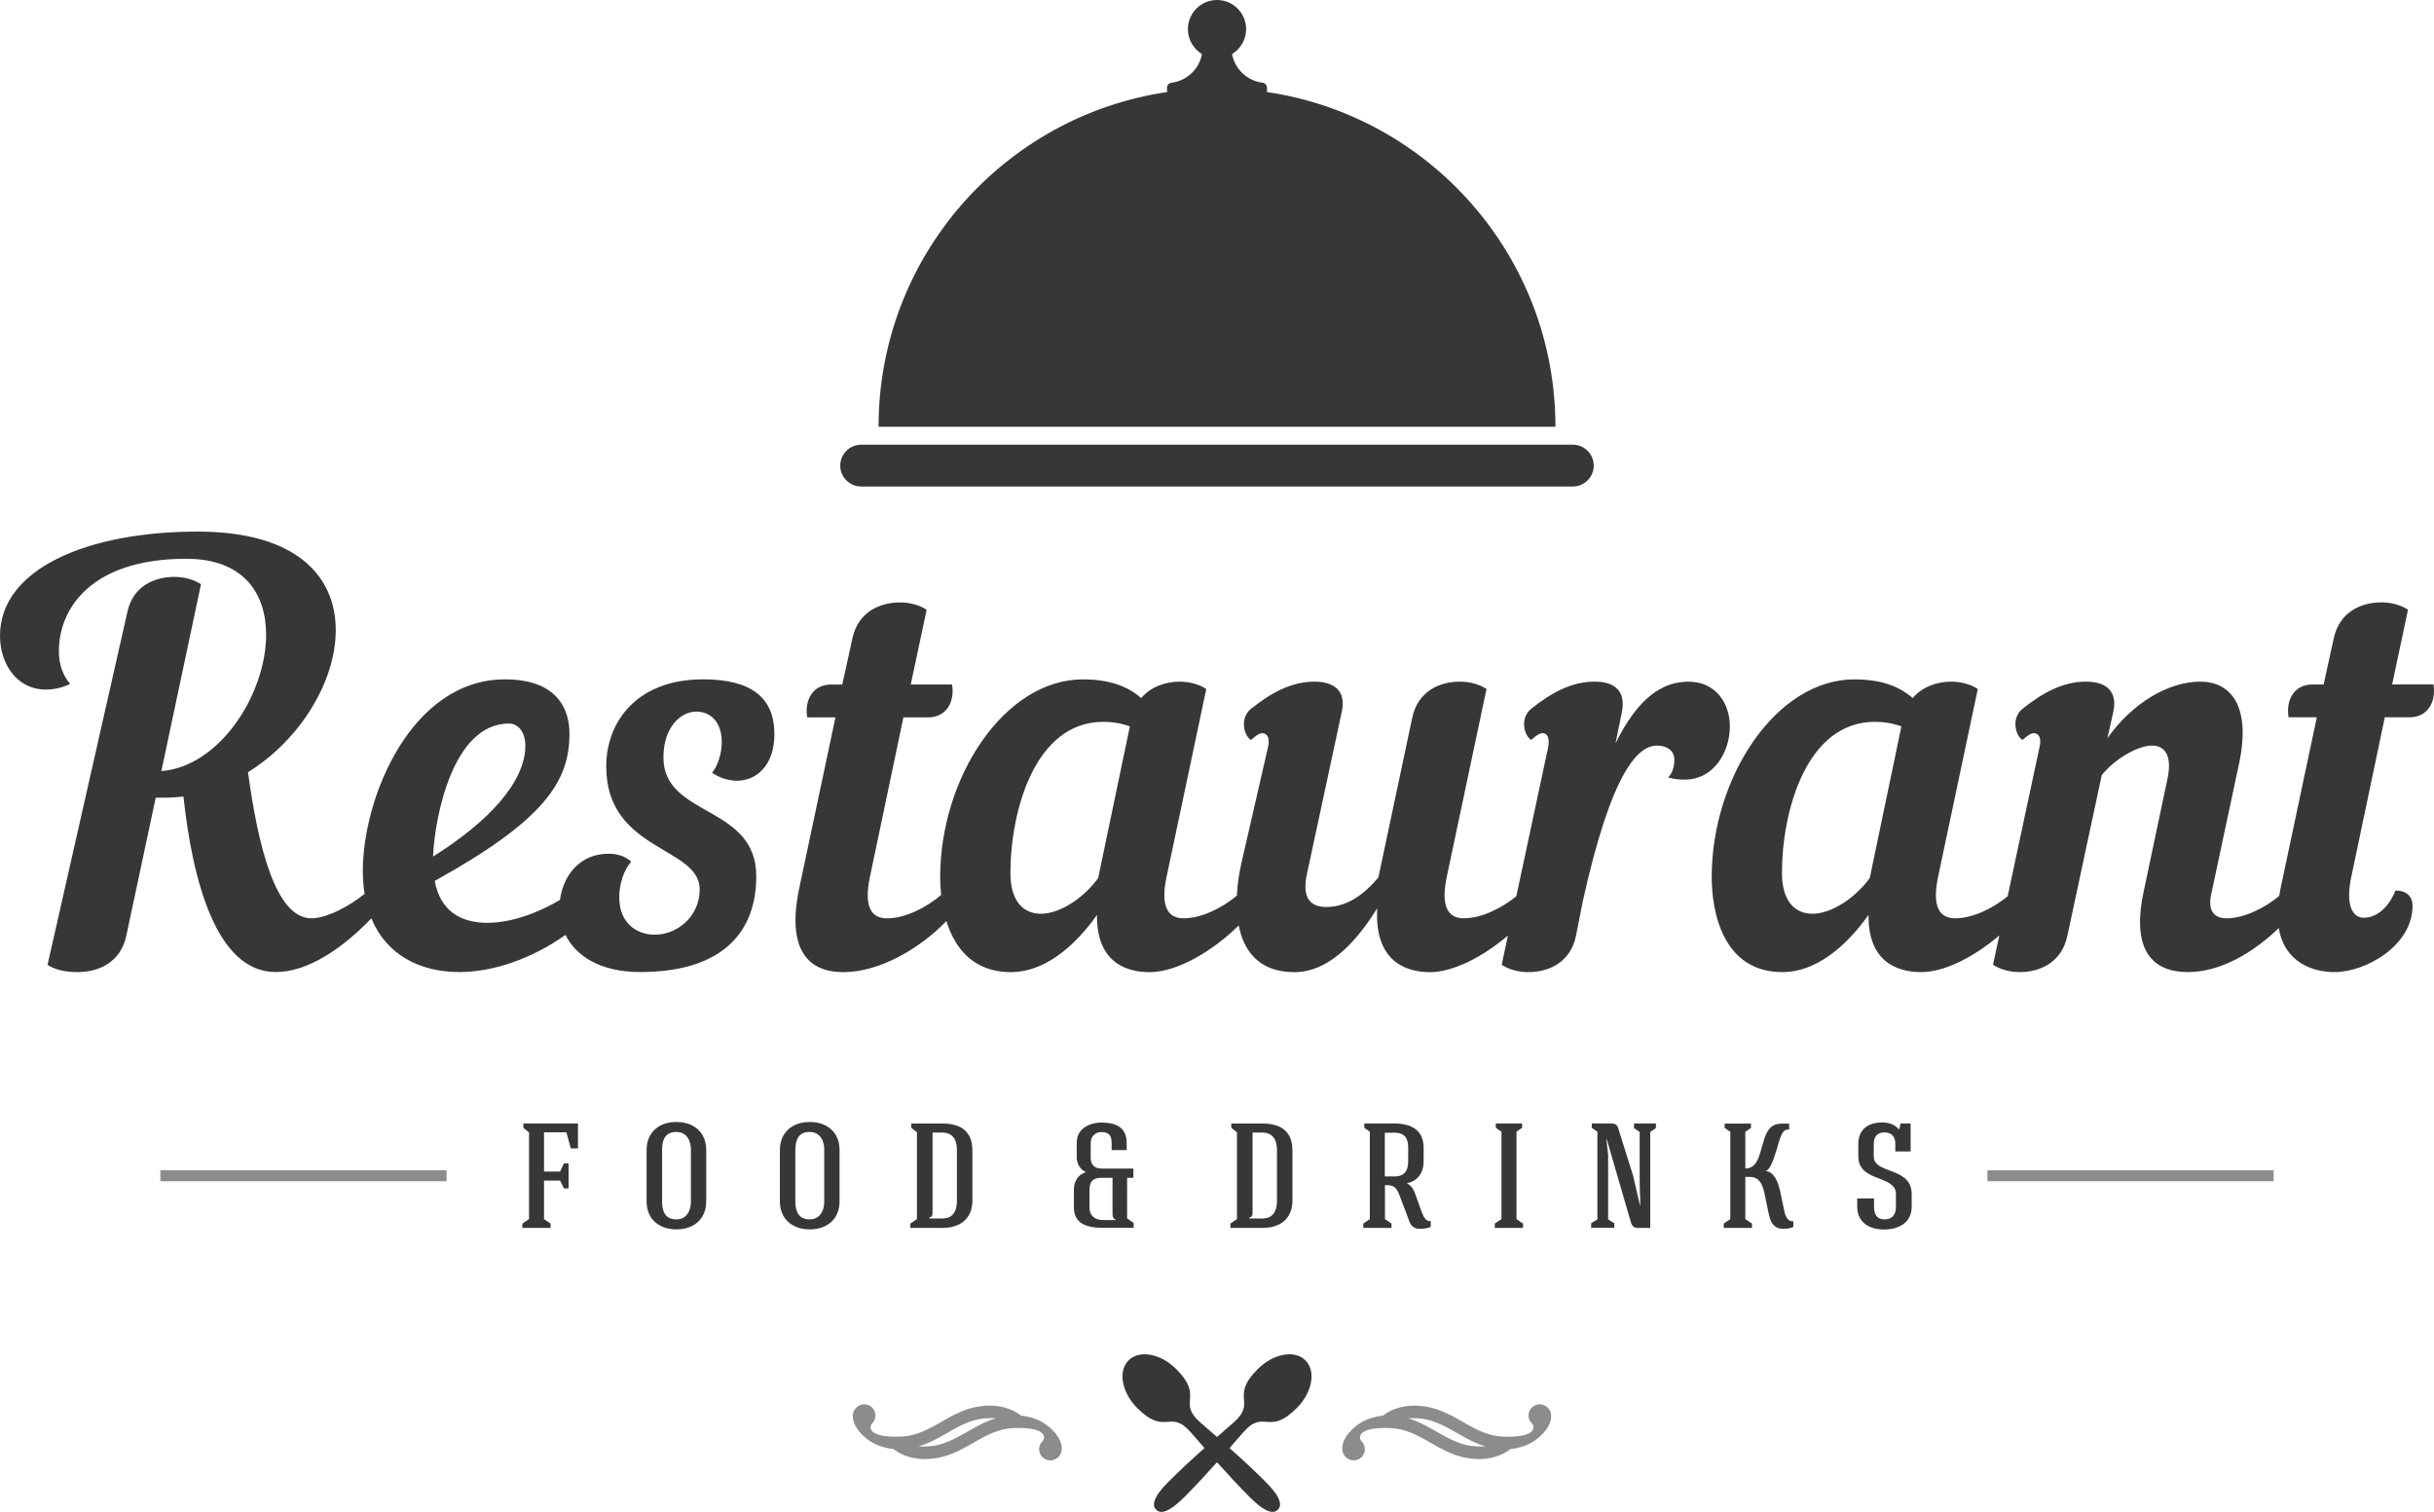 <?xml version="1.0" encoding="utf-8"?>
<!-- Generator: Adobe Illustrator 16.0.0, SVG Export Plug-In . SVG Version: 6.00 Build 0)  -->
<!DOCTYPE svg PUBLIC "-//W3C//DTD SVG 1.1//EN" "http://www.w3.org/Graphics/SVG/1.1/DTD/svg11.dtd">
<svg version="1.1" id="Layer_1" xmlns="http://www.w3.org/2000/svg" xmlns:xlink="http://www.w3.org/1999/xlink" x="0px" y="0px"
	 width="127.253px" height="79.042px" viewBox="0 0 127.253 79.042" enable-background="new 0 0 127.253 79.042"
	 xml:space="preserve">
<g>
	<path fill="#363837" d="M9.591,41.646c-0.326,0.029-0.681,0.059-1.036,0.059H8.141l-1.539,7.223
		c-0.296,1.391-1.451,1.895-2.546,1.895c-0.681,0-1.243-0.148-1.569-0.385L6.66,31.995c0.296-1.362,1.421-1.834,2.457-1.834
		c0.533,0,1.036,0.147,1.391,0.383l-2.071,9.77c3.048-0.237,5.476-4.025,5.476-7.134c0-2.161-1.184-3.967-4.174-3.967
		c-4.973,0-6.66,2.605-6.66,4.825c0,0.77,0.236,1.303,0.591,1.717c-0.443,0.208-0.858,0.296-1.273,0.296
		C0.888,36.05,0,34.719,0,33.238c0-3.492,4.559-5.446,10.331-5.446c5.21,0,7.223,2.369,7.223,5.151c0,2.693-1.866,5.742-4.588,7.429
		c0.532,3.908,1.45,7.638,3.314,7.638c0.848,0,2.051-0.687,2.781-1.276c-0.06-0.377-0.092-0.78-0.092-1.211
		c0-3.848,2.545-10.005,7.43-10.005c2.693,0,3.374,1.51,3.374,2.841c0,2.516-1.332,4.53-7.045,7.697
		c0.296,1.599,1.391,2.19,2.753,2.19c1.199,0,2.585-0.478,3.796-1.197l0.02-0.136c0.207-1.213,1.066-2.278,2.516-2.278
		c0.474,0,0.857,0.117,1.185,0.415c-0.385,0.442-0.622,1.155-0.622,1.863c0,1.362,0.918,1.955,1.865,1.955
		c1.125,0,2.339-0.918,2.339-2.369c0-2.25-4.885-1.984-4.885-6.423c0-2.368,1.628-4.559,5.062-4.559c2.516,0,3.729,0.947,3.729,2.87
		c0,1.658-0.977,2.487-2.071,2.428c-0.385-0.029-0.8-0.148-1.185-0.415c0.296-0.355,0.504-1.006,0.504-1.598
		c0-1.095-0.622-1.598-1.333-1.598c-0.799,0-1.716,0.799-1.716,2.398c0,3.138,4.854,2.456,4.854,6.215
		c0,2.872-1.717,5.003-6.068,5.003c-2.068,0-3.354-0.821-3.906-1.943c-1.757,1.249-3.771,1.943-5.564,1.943
		c-2.041,0-3.796-0.892-4.585-2.804c-1.542,1.595-3.327,2.804-5,2.804C11.308,50.822,10.064,46.026,9.591,41.646L9.591,41.646z
		 M124.681,37.501l-1.747,8.318c-0.326,1.509,0.059,2.162,0.65,2.162c0.534,0,1.214-0.355,1.658-1.422
		c0.563,0,0.888,0.296,0.888,0.8c0,2.072-2.427,3.463-4.085,3.463c-1.129,0-2.602-0.499-2.909-2.3c-1.331,1.285-3.042,2.3-4.754,2.3
		c-1.479,0-3.049-0.74-2.309-4.204l1.243-5.89c0.267-1.244-0.148-1.747-0.799-1.747c-0.799,0-1.983,0.74-2.634,1.539l-1.806,8.437
		c-0.297,1.362-1.421,1.865-2.487,1.865c-0.532,0-1.036-0.148-1.391-0.385l0.327-1.53c-1.286,1.098-2.844,1.916-4.083,1.916
		c-1.392,0-2.783-0.651-2.753-2.991c-1.243,1.748-2.812,2.991-4.5,2.991c-3.079,0-3.7-3.079-3.7-4.974
		c0-5.179,3.345-10.33,7.459-10.33c1.332,0,2.309,0.326,3.049,0.976c0.503-0.592,1.272-0.858,2.013-0.858
		c0.533,0,1.036,0.148,1.391,0.384l-2.071,9.798c-0.355,1.658,0.119,2.191,0.888,2.191c0.933,0,1.993-0.536,2.744-1.152l1.664-7.788
		c0.118-0.474-0.03-0.74-0.296-0.74c-0.147,0-0.326,0.119-0.592,0.356c-0.385-0.237-0.592-1.155,0-1.628
		c1.006-0.8,2.071-1.421,3.315-1.421c1.065,0,1.687,0.503,1.421,1.628l-0.296,1.332c1.243-1.776,3.138-2.96,4.855-2.96
		c1.569,0,2.693,1.244,2.013,4.351l-1.451,6.809c-0.177,0.858,0.207,1.214,0.799,1.214c0.941,0,2.012-0.546,2.765-1.169
		c0.02-0.129,0.044-0.262,0.073-0.401l1.894-8.939h-1.479c-0.148-0.947,0.325-1.716,1.243-1.716h0.592l0.533-2.428
		c0.296-1.362,1.421-1.865,2.486-1.865c0.533,0,1.036,0.147,1.392,0.384l-0.829,3.908h2.161c0.148,0.947-0.326,1.716-1.243,1.716
		H124.681L124.681,37.501z M99.408,37.975L99.408,37.975c-0.502-0.177-0.947-0.237-1.39-0.237c-3.582,0-4.855,4.678-4.855,7.904
		c0,1.479,0.681,2.13,1.599,2.13c0.948,0,2.19-0.77,2.991-1.865L99.408,37.975L99.408,37.975z M84.462,38.862l0.326-1.598
		c0.237-1.125-0.355-1.628-1.421-1.628c-1.243,0-2.309,0.621-3.315,1.421c-0.592,0.473-0.385,1.391,0,1.628
		c0.266-0.237,0.444-0.356,0.591-0.356c0.267,0,0.386,0.267,0.296,0.74l-1.664,7.788c-0.751,0.615-1.812,1.152-2.743,1.152
		c-0.77,0-1.243-0.533-0.888-2.191l2.073-9.798c-0.356-0.236-0.859-0.384-1.391-0.384c-1.066,0-2.19,0.503-2.487,1.865l-1.777,8.377
		c-0.799,0.948-1.687,1.54-2.723,1.54c-0.888,0-1.273-0.533-1.006-1.746l1.806-8.407c0.267-1.125-0.356-1.628-1.421-1.628
		c-1.244,0-2.309,0.621-3.315,1.421c-0.592,0.473-0.385,1.391,0,1.628c0.267-0.237,0.444-0.356,0.592-0.356
		c0.267,0,0.414,0.267,0.296,0.74l-1.392,6.068c-0.117,0.516-0.206,1.099-0.234,1.689c-0.754,0.628-1.834,1.183-2.782,1.183
		c-0.771,0-1.244-0.533-0.888-2.191l2.071-9.798c-0.355-0.236-0.858-0.384-1.39-0.384c-0.741,0-1.511,0.266-2.014,0.858
		c-0.739-0.65-1.716-0.976-3.049-0.976c-4.114,0-7.459,5.15-7.459,10.33c0,0.291,0.015,0.607,0.051,0.938
		c-0.756,0.646-1.863,1.225-2.832,1.225c-0.769,0-1.243-0.533-0.887-2.191l1.746-8.318h1.302c0.917,0,1.391-0.769,1.244-1.716
		h-2.162l0.83-3.908c-0.355-0.237-0.859-0.384-1.391-0.384c-1.065,0-2.19,0.503-2.486,1.865l-0.534,2.428h-0.592
		c-0.918,0-1.391,0.77-1.243,1.716h1.479l-1.895,8.939c-0.68,3.256,0.503,4.382,2.309,4.382c1.874,0,3.985-1.215,5.385-2.672
		c0.438,1.407,1.401,2.672,3.375,2.672c1.687,0,3.256-1.243,4.5-2.991c-0.029,2.34,1.362,2.991,2.753,2.991
		c1.43,0,3.284-1.089,4.656-2.441c0.266,1.351,1.074,2.441,2.918,2.441c1.687,0,3.138-1.421,4.323-3.345
		c-0.148,2.605,1.302,3.345,2.752,3.345c1.238,0,2.796-0.817,4.082-1.915l-0.326,1.529c0.355,0.237,0.858,0.385,1.391,0.385
		c1.065,0,2.19-0.503,2.486-1.865l0.355-1.805c1.51-6.838,2.901-8.171,3.877-8.171c0.622,0,0.918,0.325,0.918,0.74
		c0,0.356-0.119,0.741-0.325,0.918c0.266,0.089,0.592,0.118,0.859,0.118c1.538,0,2.368-1.451,2.368-2.782
		c0-1.213-0.74-2.338-2.161-2.338C86.919,35.636,85.646,36.465,84.462,38.862L84.462,38.862z M59.071,37.975l-1.657,7.933
		c-0.799,1.095-2.042,1.865-2.989,1.865c-0.918,0-1.599-0.651-1.599-2.13c0-3.227,1.273-7.904,4.854-7.904
		C58.124,37.738,58.568,37.798,59.071,37.975L59.071,37.975L59.071,37.975z M22.64,44.783L22.64,44.783
		c2.872-1.806,4.826-3.878,4.826-5.802c0-0.681-0.356-1.154-0.859-1.154C23.676,37.827,22.729,42.71,22.64,44.783z"/>
	<path fill="#363837" d="M30.218,58.738c-0.479,0-0.956,0-1.43,0c-0.476,0-0.95,0-1.424,0v0.226l0.295,0.241
		c0,0.756,0,1.513,0,2.268c0,0.755,0,1.511,0,2.265l-0.35,0.233v0.226c0.151,0,0.313,0,0.484,0s0.342,0,0.513,0
		c0.17,0,0.331,0,0.479,0v-0.226l-0.342-0.233c0-0.339,0-0.676,0-1.01c0-0.336,0-0.671,0-1.005h0.84l0.201,0.412h0.242
		c0-0.129,0-0.271,0-0.424c0-0.156,0-0.31,0-0.464c0-0.155,0-0.297,0-0.427h-0.242l-0.201,0.43h-0.84c0-0.344,0-0.688,0-1.029
		c0-0.343,0-0.684,0-1.024h1.167l0.234,0.843h0.373V58.738L30.218,58.738z M36.922,60.113c-0.001-0.293-0.066-0.551-0.193-0.767
		c-0.127-0.218-0.305-0.386-0.539-0.506c-0.233-0.119-0.511-0.18-0.831-0.181c-0.318,0.001-0.592,0.063-0.824,0.183
		c-0.232,0.122-0.412,0.291-0.538,0.507c-0.127,0.217-0.191,0.471-0.193,0.764v2.707c0.001,0.292,0.066,0.546,0.193,0.765
		c0.125,0.216,0.305,0.384,0.538,0.505c0.232,0.12,0.506,0.183,0.824,0.185c0.32-0.001,0.598-0.063,0.831-0.182
		c0.233-0.12,0.412-0.288,0.539-0.506c0.126-0.216,0.192-0.473,0.193-0.767V60.113L36.922,60.113z M34.614,60.113
		c-0.001-0.308,0.059-0.54,0.179-0.697c0.122-0.156,0.312-0.236,0.566-0.236c0.174,0.001,0.316,0.045,0.429,0.127
		c0.113,0.084,0.197,0.196,0.251,0.335c0.054,0.14,0.082,0.297,0.082,0.47v2.707c0,0.127-0.016,0.247-0.045,0.359
		c-0.031,0.113-0.077,0.211-0.14,0.296c-0.062,0.086-0.143,0.154-0.237,0.202c-0.096,0.049-0.21,0.074-0.339,0.074
		c-0.255,0-0.444-0.08-0.566-0.238c-0.12-0.159-0.181-0.39-0.179-0.694V60.113L34.614,60.113z M43.893,60.113
		c-0.001-0.293-0.066-0.551-0.193-0.767c-0.128-0.218-0.306-0.386-0.54-0.506c-0.233-0.119-0.511-0.18-0.83-0.181
		c-0.318,0.001-0.592,0.063-0.824,0.183c-0.233,0.122-0.413,0.291-0.539,0.507c-0.126,0.217-0.192,0.471-0.193,0.764v2.707
		c0.001,0.292,0.067,0.546,0.193,0.765c0.126,0.216,0.306,0.384,0.539,0.505c0.231,0.12,0.506,0.183,0.824,0.185
		c0.319-0.001,0.597-0.063,0.83-0.182c0.234-0.12,0.412-0.288,0.54-0.506c0.126-0.216,0.191-0.473,0.193-0.767V60.113L43.893,60.113
		z M41.583,60.113c-0.001-0.308,0.06-0.54,0.181-0.697c0.121-0.156,0.311-0.236,0.566-0.236c0.173,0.001,0.316,0.045,0.429,0.127
		c0.112,0.084,0.197,0.196,0.251,0.335c0.054,0.14,0.082,0.297,0.082,0.47v2.707c0,0.127-0.016,0.247-0.045,0.359
		c-0.032,0.113-0.079,0.211-0.141,0.296c-0.062,0.086-0.143,0.154-0.237,0.202c-0.096,0.049-0.21,0.074-0.34,0.074
		c-0.255,0-0.445-0.08-0.566-0.238c-0.121-0.159-0.182-0.39-0.181-0.694V60.113L41.583,60.113z M47.643,58.738v0.226l0.295,0.232
		v4.542l-0.342,0.233v0.226h1.681c0.228,0,0.438-0.03,0.627-0.088c0.19-0.059,0.355-0.148,0.494-0.266
		c0.14-0.119,0.247-0.268,0.324-0.447c0.076-0.18,0.116-0.39,0.117-0.63v-2.619c-0.003-0.337-0.068-0.611-0.199-0.818
		c-0.129-0.208-0.311-0.358-0.544-0.452c-0.233-0.094-0.507-0.14-0.819-0.138H47.643L47.643,58.738z M49.276,59.212
		c0.19,0.003,0.34,0.048,0.451,0.131c0.111,0.084,0.189,0.193,0.235,0.334c0.047,0.14,0.069,0.296,0.067,0.469v2.619
		c0.002,0.174-0.02,0.333-0.067,0.473c-0.045,0.141-0.124,0.253-0.235,0.336c-0.111,0.084-0.261,0.128-0.451,0.132h-0.685
		l-0.008-0.047c0.065-0.019,0.11-0.048,0.135-0.085c0.025-0.04,0.037-0.091,0.036-0.156v-4.207H49.276L49.276,59.212z
		 M58.928,61.576h0.327v-0.482c-0.215,0-0.465,0-0.745,0c-0.283,0-0.591,0-0.927,0c-0.187-0.001-0.327-0.054-0.42-0.153
		c-0.093-0.1-0.14-0.238-0.14-0.416v-0.761c0.001-0.13,0.029-0.238,0.082-0.323c0.054-0.085,0.122-0.148,0.208-0.191
		c0.085-0.042,0.178-0.062,0.278-0.062c0.131,0,0.236,0.021,0.313,0.065c0.078,0.044,0.134,0.109,0.166,0.194
		c0.034,0.086,0.051,0.191,0.049,0.316v0.365h0.785v-0.365c-0.001-0.209-0.034-0.384-0.101-0.523
		c-0.067-0.139-0.159-0.248-0.278-0.329s-0.258-0.139-0.417-0.172s-0.332-0.051-0.517-0.05c-0.167,0.001-0.328,0.023-0.483,0.067
		c-0.154,0.042-0.292,0.106-0.416,0.193c-0.123,0.086-0.222,0.197-0.293,0.332c-0.071,0.134-0.106,0.295-0.106,0.482v0.761
		c0,0.103,0.019,0.204,0.055,0.302c0.038,0.098,0.092,0.187,0.164,0.267c0.071,0.079,0.16,0.141,0.262,0.186
		c-0.206,0.067-0.362,0.182-0.469,0.34c-0.105,0.159-0.161,0.354-0.161,0.585v0.917c0.001,0.186,0.032,0.342,0.091,0.47
		c0.059,0.127,0.14,0.231,0.242,0.31c0.104,0.081,0.221,0.142,0.354,0.184c0.134,0.042,0.275,0.072,0.424,0.087
		c0.148,0.016,0.3,0.023,0.452,0.022h1.562v-0.257l-0.342-0.241c0-0.356,0-0.708,0-1.059C58.928,62.291,58.928,61.936,58.928,61.576
		L58.928,61.576L58.928,61.576z M56.961,62.206c-0.002-0.225,0.049-0.385,0.151-0.484c0.103-0.099,0.262-0.148,0.478-0.146h0.575
		c0,0.322,0,0.638,0,0.948c0,0.312,0,0.628,0,0.95c0,0.039,0.004,0.079,0.013,0.118c0.009,0.04,0.024,0.074,0.046,0.102
		c0.021,0.028,0.05,0.046,0.09,0.052v0.039h-0.638c-0.137,0-0.258-0.022-0.366-0.068c-0.107-0.045-0.191-0.117-0.254-0.215
		c-0.062-0.097-0.094-0.222-0.095-0.379V62.206L56.961,62.206L56.961,62.206z M64.374,58.738v0.226l0.295,0.232v4.542l-0.342,0.233
		v0.226h1.679c0.229,0,0.439-0.03,0.629-0.088c0.19-0.059,0.356-0.148,0.494-0.266c0.141-0.119,0.248-0.268,0.324-0.447
		c0.077-0.18,0.116-0.39,0.118-0.63v-2.619c-0.003-0.337-0.068-0.611-0.199-0.818c-0.129-0.208-0.311-0.358-0.544-0.452
		c-0.233-0.094-0.507-0.14-0.821-0.138H64.374L64.374,58.738z M66.006,59.212c0.191,0.003,0.342,0.048,0.452,0.131
		c0.111,0.084,0.189,0.193,0.236,0.334c0.046,0.14,0.069,0.296,0.068,0.469v2.619c0.001,0.174-0.021,0.333-0.068,0.473
		s-0.125,0.253-0.236,0.336c-0.11,0.084-0.261,0.128-0.452,0.132h-0.684l-0.008-0.047c0.065-0.019,0.11-0.048,0.135-0.085
		c0.026-0.04,0.038-0.091,0.036-0.156v-4.207H66.006L66.006,59.212z M72.906,59.22c0.177,0,0.318,0.031,0.423,0.093
		c0.105,0.062,0.181,0.152,0.226,0.268c0.045,0.117,0.067,0.259,0.066,0.427v0.709c0.001,0.168-0.024,0.309-0.071,0.426
		c-0.05,0.117-0.126,0.207-0.234,0.27c-0.106,0.061-0.245,0.093-0.419,0.093h-0.497c0-0.211,0-0.41,0-0.596c0-0.188,0-0.37,0-0.547
		c0-0.179,0-0.36,0-0.547c0-0.187,0-0.384,0-0.596H72.906L72.906,59.22z M73.543,63.48c0.038,0.104,0.073,0.201,0.106,0.293
		c0.032,0.092,0.07,0.172,0.115,0.242c0.045,0.07,0.104,0.125,0.179,0.167c0.074,0.04,0.172,0.06,0.293,0.062
		c0.058,0,0.121-0.003,0.189-0.01c0.067-0.007,0.134-0.017,0.199-0.032c0.066-0.016,0.125-0.035,0.179-0.062v-0.302
		c-0.062,0.013-0.118,0.006-0.167-0.019c-0.05-0.024-0.092-0.063-0.13-0.112c-0.039-0.048-0.071-0.102-0.098-0.161
		c-0.029-0.057-0.052-0.114-0.072-0.167l-0.365-1.003c-0.027-0.081-0.06-0.15-0.094-0.212c-0.036-0.062-0.08-0.117-0.133-0.165
		c-0.052-0.05-0.115-0.095-0.193-0.136c0.17-0.033,0.321-0.098,0.452-0.193c0.132-0.094,0.236-0.221,0.311-0.38
		c0.076-0.158,0.114-0.349,0.116-0.573v-0.709c-0.001-0.237-0.042-0.436-0.121-0.6c-0.077-0.164-0.188-0.293-0.327-0.392
		c-0.138-0.098-0.3-0.169-0.484-0.213c-0.183-0.044-0.381-0.067-0.592-0.065h-1.578v0.226l0.287,0.201c0,0.758,0,1.521,0,2.287
		c0,0.768,0,1.529,0,2.286l-0.342,0.233v0.226c0.152,0,0.314,0,0.484,0c0.169,0,0.34,0,0.51,0c0.171,0,0.332,0,0.484,0v-0.226
		l-0.342-0.233c0-0.126,0-0.266,0-0.42c0-0.154,0-0.312,0-0.473c0-0.164,0-0.321,0-0.473c0-0.153,0-0.291,0-0.415
		c0.151-0.001,0.273,0.013,0.365,0.043c0.092,0.031,0.167,0.085,0.226,0.161c0.06,0.078,0.114,0.186,0.164,0.324L73.543,63.48
		L73.543,63.48z M79.285,59.165l0.295-0.201v-0.226h-1.376v0.226l0.295,0.201c0,0.763,0,1.526,0,2.286c0,0.762,0,1.522,0,2.286
		l-0.35,0.234v0.226c0.152,0,0.314,0,0.485,0c0.171,0,0.342,0,0.512,0s0.331,0,0.48,0v-0.226l-0.342-0.234c0-0.763,0-1.524,0-2.286
		C79.285,60.691,79.285,59.928,79.285,59.165L79.285,59.165z M84.076,63.751c0-0.564,0-1.13,0-1.696c0-0.568,0-1.133,0-1.697
		l-0.092-0.779l0.023-0.007l1.267,4.36c0.023,0.079,0.061,0.142,0.115,0.19c0.053,0.048,0.127,0.073,0.219,0.074h0.669
		c0-0.837,0-1.673,0-2.507c0-0.835,0-1.671,0-2.509l0.296-0.201v-0.241c-0.382,0-0.762,0-1.144,0v0.241l0.296,0.201v2.523
		c0,0.135,0.004,0.277,0.007,0.431c0.005,0.151,0.01,0.304,0.015,0.456c0.005,0.153,0.008,0.295,0.008,0.43h-0.016l-0.35-1.526
		l-0.762-2.43c-0.027-0.098-0.056-0.168-0.09-0.216c-0.032-0.046-0.079-0.077-0.14-0.091c-0.062-0.014-0.147-0.021-0.261-0.02
		c-0.089,0-0.171,0-0.244,0c-0.073,0-0.145,0-0.212,0c-0.067,0-0.137,0-0.211,0c-0.076,0-0.159,0-0.25,0v0.226l0.295,0.201
		c0,0.763,0,1.528,0,2.294c0,0.766,0,1.529,0,2.292l-0.327,0.204v0.241c0.129,0,0.261,0,0.399,0c0.139,0,0.276,0,0.415,0
		s0.271,0,0.399,0v-0.241L84.076,63.751L84.076,63.751z M93.542,58.746c-0.099-0.001-0.201-0.003-0.305-0.004
		c-0.105-0.001-0.207,0.007-0.307,0.026c-0.099,0.017-0.19,0.054-0.274,0.109c-0.1,0.073-0.183,0.167-0.249,0.28
		c-0.066,0.113-0.122,0.24-0.167,0.377c-0.046,0.138-0.087,0.278-0.125,0.424c-0.037,0.145-0.077,0.285-0.122,0.419
		c-0.042,0.134-0.096,0.256-0.158,0.363c-0.062,0.107-0.141,0.193-0.235,0.255c-0.095,0.063-0.212,0.096-0.352,0.097v-1.921
		l0.295-0.202v-0.225h-1.376v0.225l0.296,0.202c0,0.763,0,1.522,0,2.283s0,1.52,0,2.283l-0.342,0.233v0.226c0.148,0,0.309,0,0.479,0
		c0.171,0,0.342,0,0.513,0c0.171,0,0.333,0,0.484,0v-0.226l-0.349-0.233c0-0.37,0-0.738,0-1.104c0-0.367,0-0.735,0-1.104h0.233
		c0.162,0,0.293,0.042,0.396,0.117c0.101,0.077,0.18,0.182,0.238,0.313s0.104,0.277,0.136,0.44l0.225,1.081
		c0.03,0.146,0.072,0.278,0.129,0.392c0.056,0.114,0.134,0.203,0.236,0.269c0.101,0.068,0.233,0.102,0.397,0.103
		c0.048,0,0.103-0.003,0.163-0.009c0.06-0.004,0.122-0.014,0.185-0.029c0.063-0.014,0.12-0.035,0.173-0.064v-0.302
		c-0.08,0.017-0.152,0.004-0.214-0.038c-0.062-0.041-0.113-0.1-0.154-0.176c-0.042-0.077-0.072-0.159-0.09-0.245l-0.242-1.135
		c-0.027-0.126-0.061-0.247-0.104-0.364c-0.041-0.117-0.092-0.223-0.151-0.318c-0.058-0.094-0.127-0.172-0.206-0.231
		c-0.079-0.06-0.168-0.095-0.269-0.105v-0.016c0.059-0.02,0.115-0.069,0.169-0.145c0.053-0.075,0.104-0.168,0.15-0.281
		c0.048-0.112,0.092-0.231,0.134-0.361c0.042-0.128,0.082-0.256,0.12-0.384c0.036-0.127,0.071-0.246,0.104-0.353
		c0.033-0.107,0.063-0.195,0.093-0.264c0.032-0.081,0.066-0.149,0.101-0.207c0.035-0.055,0.079-0.099,0.132-0.126
		c0.052-0.03,0.123-0.044,0.209-0.041V58.746L93.542,58.746z M97.977,63.092v-0.436h-0.879v0.428
		c0.002,0.208,0.04,0.388,0.113,0.538c0.073,0.151,0.175,0.276,0.303,0.373c0.128,0.098,0.276,0.169,0.442,0.216
		c0.168,0.046,0.346,0.07,0.534,0.07c0.187,0,0.367-0.021,0.54-0.064c0.171-0.043,0.327-0.114,0.464-0.207
		c0.137-0.095,0.247-0.217,0.327-0.37c0.081-0.15,0.122-0.333,0.124-0.549v-0.668c-0.001-0.204-0.04-0.375-0.11-0.512
		c-0.072-0.137-0.166-0.251-0.283-0.34c-0.118-0.089-0.247-0.167-0.387-0.227c-0.142-0.062-0.282-0.117-0.422-0.168
		c-0.141-0.05-0.27-0.104-0.387-0.164c-0.117-0.06-0.212-0.133-0.283-0.219c-0.072-0.087-0.109-0.198-0.111-0.33v-0.661
		c0-0.188,0.047-0.334,0.139-0.439c0.094-0.104,0.23-0.158,0.413-0.159c0.185,0,0.325,0.051,0.425,0.152
		c0.099,0.102,0.15,0.25,0.15,0.446V60.2h0.801c0-0.246,0-0.49,0-0.733c0-0.246,0-0.487,0-0.729h-0.528l-0.062,0.295h-0.031
		c-0.085-0.094-0.177-0.169-0.274-0.219c-0.098-0.051-0.198-0.086-0.301-0.103c-0.104-0.021-0.208-0.029-0.311-0.028
		c-0.159,0-0.311,0.02-0.458,0.06c-0.146,0.041-0.276,0.105-0.392,0.194c-0.115,0.088-0.208,0.203-0.274,0.346
		c-0.068,0.142-0.103,0.315-0.104,0.519v0.661c0.003,0.193,0.039,0.354,0.109,0.483c0.072,0.132,0.165,0.239,0.282,0.325
		c0.116,0.085,0.244,0.159,0.384,0.218c0.139,0.06,0.279,0.116,0.419,0.168c0.138,0.054,0.267,0.111,0.383,0.176
		c0.117,0.064,0.21,0.143,0.282,0.238c0.071,0.096,0.107,0.215,0.108,0.359v0.661c0,0.131-0.019,0.245-0.061,0.345
		c-0.042,0.098-0.106,0.176-0.193,0.231c-0.088,0.055-0.2,0.083-0.337,0.084c-0.176,0.001-0.313-0.049-0.407-0.154
		C98.026,63.492,97.978,63.324,97.977,63.092L97.977,63.092z"/>
	<path fill-rule="evenodd" clip-rule="evenodd" fill="#8C8C8C" d="M8.384,61.185h14.963v0.571H8.384V61.185L8.384,61.185z
		 M103.906,61.185h14.963v0.571h-14.963V61.185z"/>
	<path fill-rule="evenodd" clip-rule="evenodd" fill="#363837" d="M61.014,4.812c-8.534,1.263-15.082,8.617-15.082,17.501h35.389
		c0-8.885-6.548-16.238-15.082-17.501V4.588c0-0.136-0.1-0.247-0.234-0.264c-0.802-0.099-1.445-0.711-1.592-1.498
		c0.44-0.267,0.736-0.751,0.736-1.304C65.149,0.682,64.468,0,63.627,0s-1.522,0.682-1.522,1.523c0,0.552,0.295,1.037,0.736,1.304
		c-0.148,0.786-0.791,1.398-1.592,1.498c-0.135,0.018-0.234,0.128-0.234,0.264V4.812L61.014,4.812z M45.021,23.25h37.21
		c0.602,0,1.093,0.493,1.093,1.093c0,0.6-0.492,1.093-1.093,1.093h-37.21c-0.601,0-1.092-0.493-1.092-1.093
		C43.929,23.743,44.421,23.25,45.021,23.25z"/>
	<path fill-rule="evenodd" clip-rule="evenodd" fill="#363837" d="M59.003,71.122c-0.563,0.563-0.359,1.681,0.457,2.497
		c1.482,1.481,1.7,0.013,2.796,1.267c0.237,0.271,0.476,0.546,0.716,0.82c-0.645,0.574-1.28,1.16-1.88,1.76
		c-0.816,0.814-0.872,1.237-0.646,1.463c0.226,0.225,0.647,0.168,1.462-0.648c0.585-0.586,1.158-1.206,1.719-1.834
		c0.562,0.628,1.133,1.248,1.719,1.834c0.815,0.816,1.238,0.873,1.463,0.648c0.225-0.226,0.169-0.649-0.647-1.463
		c-0.6-0.601-1.235-1.186-1.879-1.76c0.239-0.274,0.479-0.549,0.715-0.82c1.097-1.254,1.314,0.215,2.796-1.267
		c0.815-0.816,1.02-1.934,0.457-2.497s-1.681-0.359-2.497,0.458c-1.492,1.491,0.006,1.701-1.291,2.817
		c-0.277,0.242-0.558,0.484-0.837,0.729c-0.28-0.245-0.56-0.488-0.838-0.729c-1.296-1.116,0.201-1.326-1.291-2.817
		C60.683,70.762,59.565,70.559,59.003,71.122z"/>
	<path fill-rule="evenodd" clip-rule="evenodd" fill="#8C8C8C" d="M78.539,75.104c-0.724-0.027-1.373-0.364-2.053-0.762
		c-0.345-0.197-0.7-0.401-1.093-0.561c-0.388-0.164-0.826-0.266-1.252-0.289c-0.601-0.037-1.165,0.105-1.56,0.332
		c-0.106,0.06-0.199,0.125-0.281,0.19c-0.418,0.039-0.796,0.16-1.086,0.325c-0.471,0.264-1.073,0.846-1.038,1.439
		c0.011,0.187,0.095,0.36,0.291,0.483c0.272,0.17,0.632,0.087,0.802-0.185c0.144-0.23,0.107-0.521-0.071-0.71
		c-0.096-0.1-0.107-0.188-0.091-0.268c0.097-0.486,1.294-0.452,1.627-0.433c0.725,0.027,1.374,0.363,2.054,0.763
		c0.344,0.197,0.699,0.4,1.092,0.559c0.389,0.165,0.827,0.266,1.252,0.29c0.601,0.037,1.165-0.105,1.56-0.332
		c0.106-0.06,0.199-0.125,0.28-0.19c0.418-0.039,0.797-0.16,1.086-0.325c0.47-0.264,1.073-0.846,1.038-1.439
		c-0.011-0.187-0.095-0.36-0.291-0.483c-0.273-0.17-0.632-0.088-0.803,0.185c-0.144,0.229-0.107,0.521,0.072,0.71
		c0.096,0.1,0.107,0.188,0.091,0.268C80.071,75.156,78.874,75.123,78.539,75.104L78.539,75.104z M73.605,74.147
		c0.16-0.007,0.326-0.006,0.497,0.003c0.723,0.026,1.374,0.366,2.054,0.762c0.343,0.196,0.697,0.402,1.092,0.561
		c0.136,0.057,0.277,0.107,0.421,0.148c-0.159,0.007-0.326,0.005-0.497-0.004c-0.723-0.025-1.374-0.366-2.055-0.762
		c-0.342-0.196-0.697-0.401-1.092-0.561C73.891,74.237,73.75,74.188,73.605,74.147z"/>
	<path fill-rule="evenodd" clip-rule="evenodd" fill="#8C8C8C" d="M47.148,75.104c0.724-0.027,1.374-0.364,2.054-0.762
		c0.343-0.197,0.699-0.401,1.092-0.561c0.388-0.164,0.826-0.266,1.252-0.289c0.601-0.037,1.165,0.105,1.56,0.332
		c0.106,0.06,0.199,0.125,0.281,0.19c0.418,0.039,0.796,0.16,1.085,0.325c0.47,0.264,1.074,0.846,1.038,1.439
		c-0.011,0.187-0.095,0.36-0.291,0.483c-0.272,0.17-0.631,0.087-0.802-0.185c-0.144-0.23-0.107-0.521,0.072-0.71
		c0.096-0.1,0.106-0.188,0.09-0.268c-0.096-0.486-1.294-0.452-1.628-0.433c-0.724,0.027-1.374,0.363-2.054,0.763
		c-0.344,0.197-0.699,0.4-1.092,0.559c-0.388,0.165-0.827,0.266-1.252,0.29c-0.6,0.037-1.165-0.105-1.56-0.332
		c-0.106-0.06-0.2-0.125-0.281-0.19c-0.418-0.039-0.796-0.16-1.085-0.325c-0.471-0.264-1.074-0.846-1.038-1.439
		c0.011-0.187,0.095-0.36,0.291-0.483c0.272-0.17,0.632-0.088,0.802,0.185c0.144,0.229,0.108,0.521-0.072,0.71
		c-0.096,0.1-0.106,0.188-0.09,0.268C45.617,75.156,46.814,75.123,47.148,75.104L47.148,75.104z M52.083,74.147
		c-0.16-0.007-0.326-0.006-0.497,0.003c-0.724,0.026-1.374,0.366-2.055,0.762c-0.343,0.196-0.698,0.402-1.092,0.561
		c-0.135,0.057-0.276,0.107-0.421,0.148c0.16,0.007,0.326,0.005,0.497-0.004c0.724-0.025,1.374-0.366,2.054-0.762
		c0.343-0.196,0.698-0.401,1.092-0.561C51.797,74.237,51.938,74.188,52.083,74.147z"/>
</g>
</svg>
